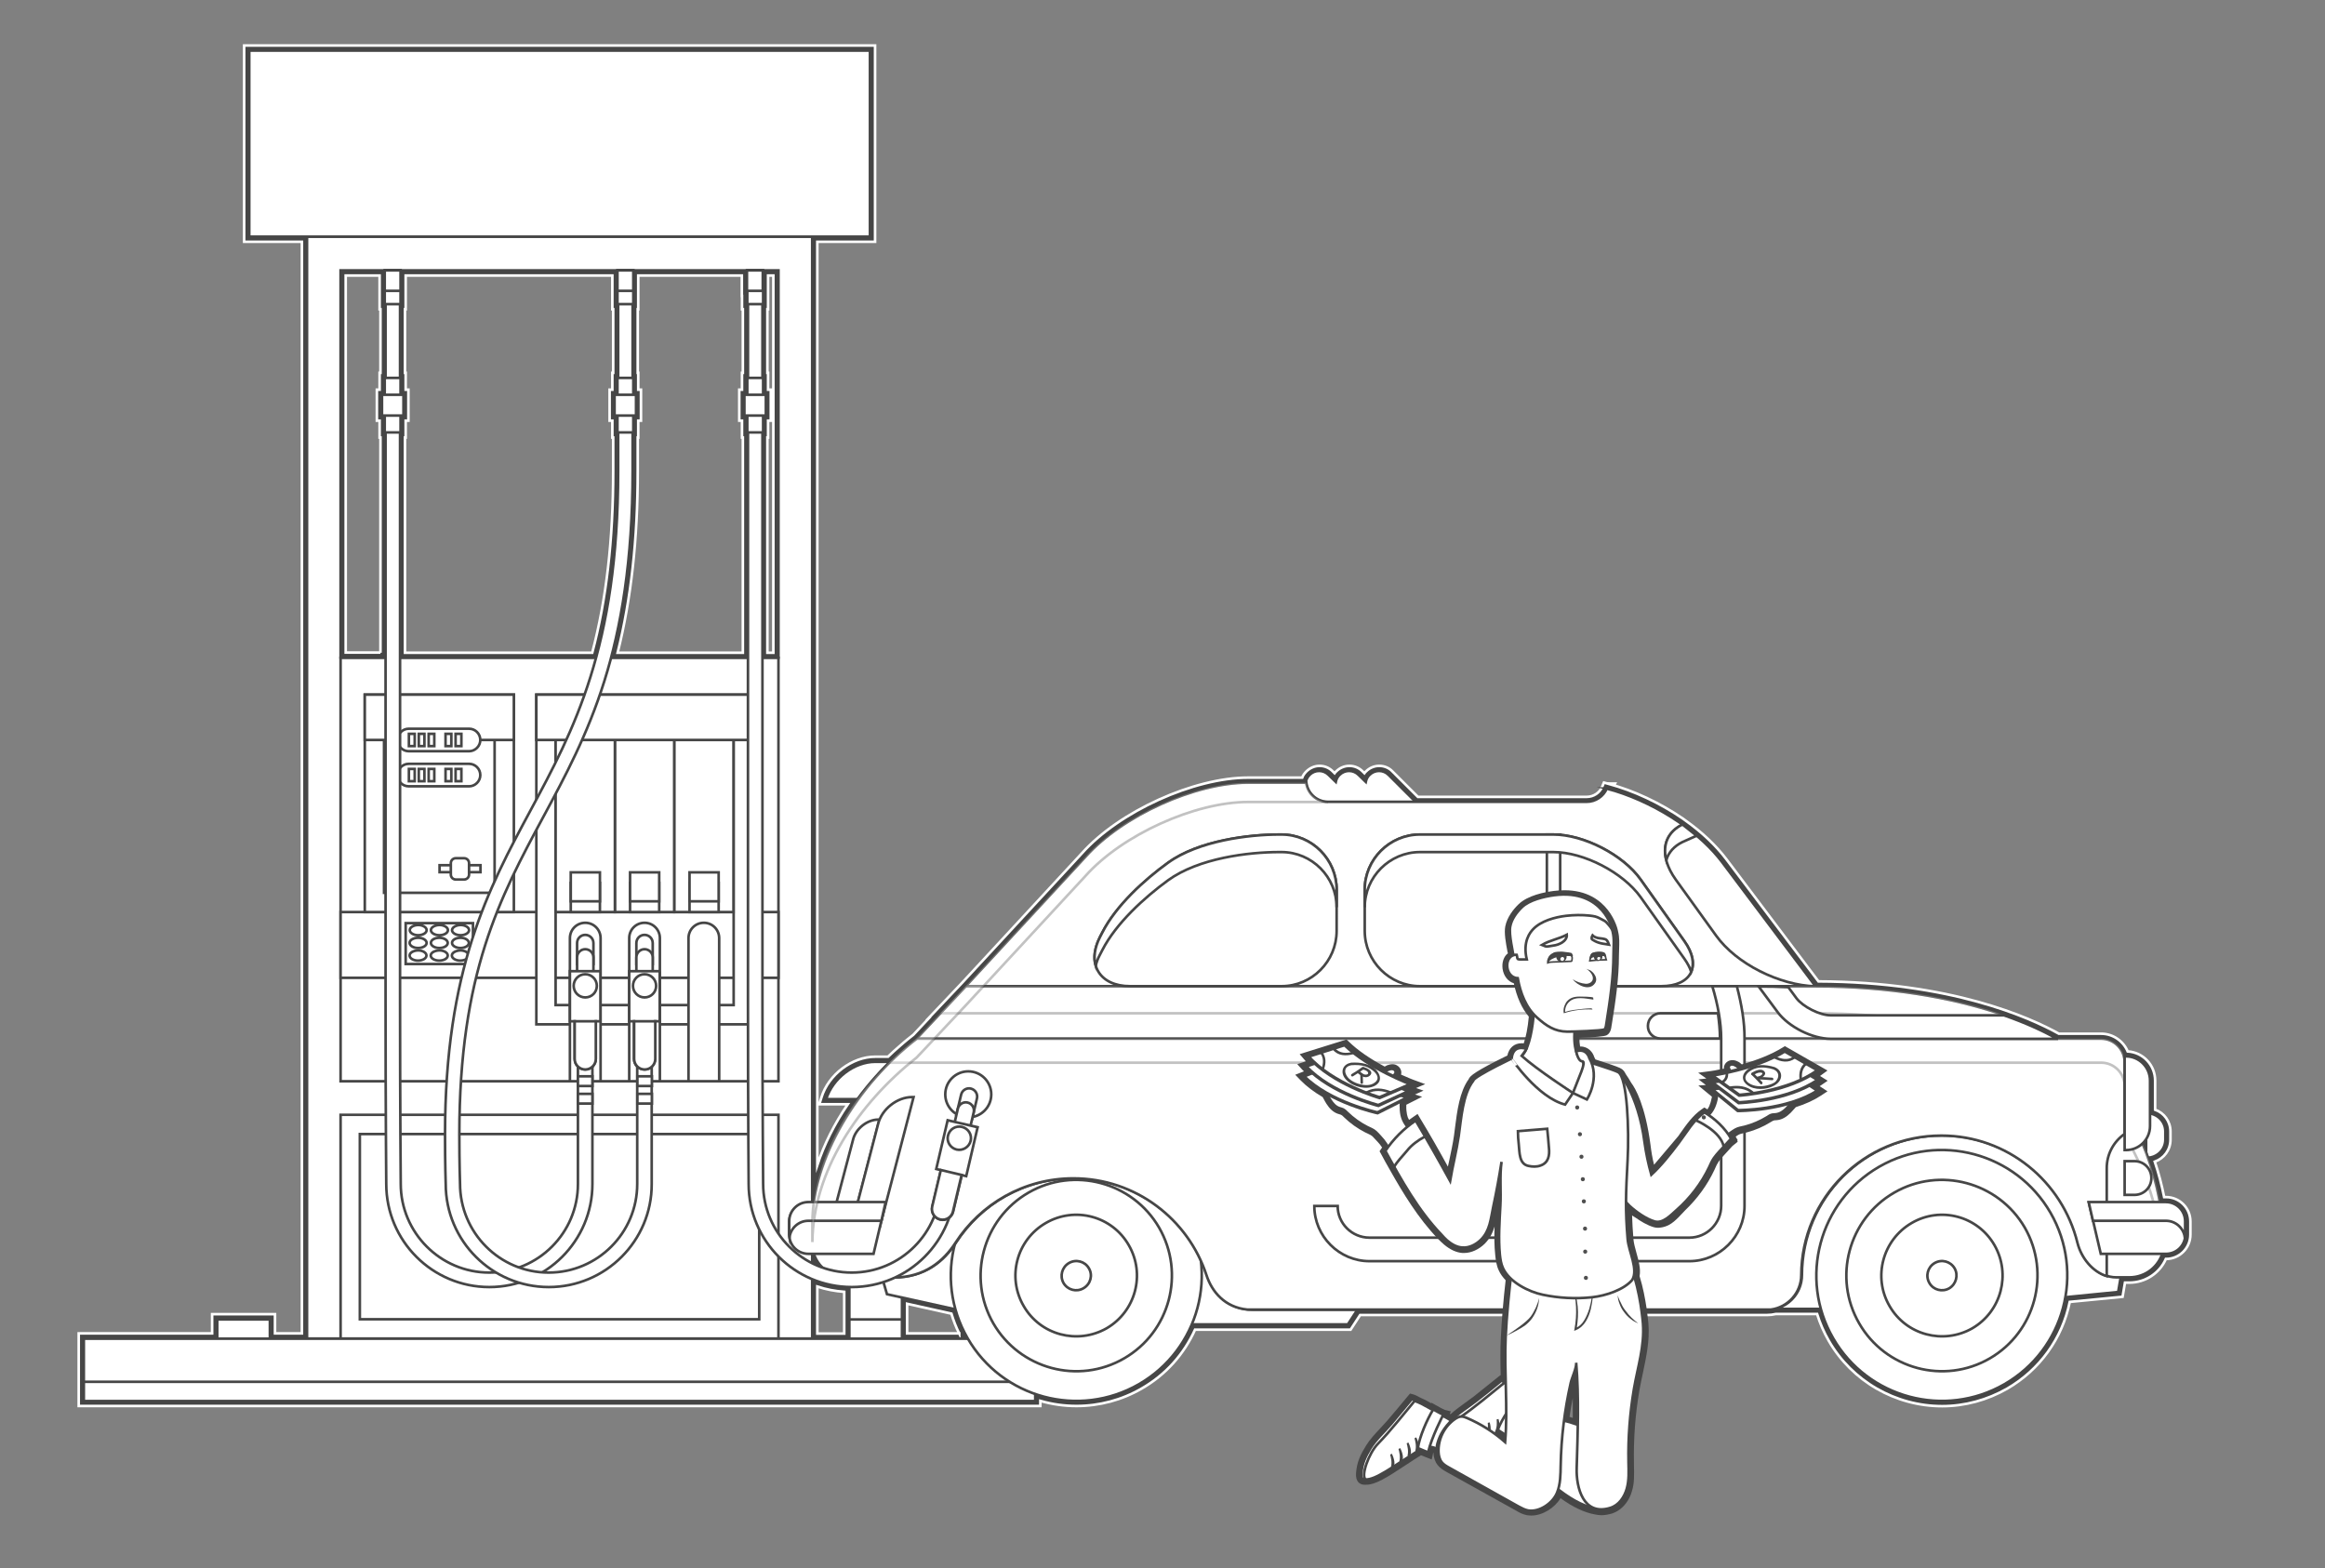 <?xml version="1.0" encoding="utf-8"?>
<!-- Generator: Adobe Illustrator 19.1.0, SVG Export Plug-In . SVG Version: 6.00 Build 0)  -->
<!DOCTYPE svg PUBLIC "-//W3C//DTD SVG 1.1//EN" "http://www.w3.org/Graphics/SVG/1.1/DTD/svg11.dtd">
<svg version="1.1" xmlns="http://www.w3.org/2000/svg" xmlns:xlink="http://www.w3.org/1999/xlink" x="0px" y="0px"
	 viewBox="0 0 1364.6 920.4" style="enable-background:new 0 0 1364.6 920.4;" xml:space="preserve">
<rect x="0" y="0" width="1364.6" height="920.4" fill="#808080" stroke="none"/>
<style type="text/css">
	.st0{fill:#464646;stroke:#FFFFFF;stroke-width:1.522;stroke-miterlimit:10;}
	.st1{fill:#FFFFFF;stroke:#464646;stroke-width:1.522;stroke-miterlimit:10;}
	.st2{opacity:0.33;fill:#FFFFFF;stroke:#464646;stroke-width:1.522;stroke-miterlimit:10;}
	.st3{fill:#FFFFFF;}
	.st4{fill:#464646;}
	.st5{fill:#FFFFFF;stroke:#464646;stroke-width:2;stroke-miterlimit:10;}
	.st6{fill:#FFFFFF;stroke:#464646;stroke-width:6;stroke-miterlimit:10;}
	.st7{opacity:0.75;fill:#141515;}
	.st8{fill:none;}
	.st9{fill:#FFFFFF;stroke:#464646;stroke-width:0.951;stroke-miterlimit:10;}
	.st10{fill:none;stroke:#464646;stroke-width:1.522;stroke-miterlimit:10;}
</style>
<g id="Layer_1">
</g>
<g id="Layer_2">
</g>
<g id="Layer_3">
	<g>
		<polygon class="st0" points="942.5,465.8 942,465.8 941.2,465.3 943,461.5 943.1,461 943.1,459.9 947.9,459.9 944.7,466.4 		"/>
		<path class="st0" d="M1139.9,825.3c-27.4,0-52.9-14.7-66.5-38.3c-2.9-5-5.2-10.3-6.9-15.8h-24.2c-1.7,0.4-3.4,0.6-5.1,0.6H798.3
			l-5.6,8.6h-91.3C694.8,795,684,807,670,815c-11.6,6.7-24.8,10.2-38.2,10.2c-7.2,0-14.3-1-21.2-3v3H46.2v-42.6h78.3v-11.3h36.9
			v11.3h15.8V141.9h-33.9V26.7h370.3v115.2h-33.9v541.9c4-12.1,10-24.1,17.9-35.7h-16.7l1.2-3.9c4.1-13.5,18-24,31.6-24h7.5
			c2.1-2,4.3-4.1,6.7-6.1c1.7-1.5,3.3-2.9,4.8-4.1c1.1-0.9,2.2-1.8,3.4-2.7l8.9-9.5h-0.2l19.8-20.9l70.5-76.2
			c21.8-24.4,65.5-44.3,97.5-44.3h31.7c0.5-1.4,1.4-2.6,2.5-3.7c2.1-2,4.8-3.2,7.7-3.2c2.9,0,5.6,1.1,7.7,3.2l1.1,1.1
			c0.3-0.4,0.6-0.8,1-1.1c2-2,4.8-3.2,7.7-3.2c2.9,0,5.6,1.1,7.7,3.2l1.1,1.1c0.3-0.4,0.6-0.8,1-1.1c2-2,4.8-3.2,7.7-3.2
			c2.9,0,5.7,1.1,7.7,3.2l15,15h99.1c4,0,7.6-2.4,9.1-6l1-2.4l2.5,0.7c15,4,30.5,11.3,43.9,20.5l0,0l1.5,1.1
			c9.6,6.8,17.8,14.6,23.8,22.5l54.2,71.9c77.8,0.3,124.1,21.2,141.1,30.7h24.8c7,0,13,4.3,15.6,10.4c9,0.5,16.1,8,16.1,17.1v17.1
			c5.3,1.9,9,6.9,9,12.8v4.8c0,6-3.8,11-9.2,12.9c2.3,6.8,4.1,13.8,5.5,20.8h1.1c7.9,0,14.3,6.4,14.3,14.3v7.7
			c0,7.9-6.4,14.3-14.3,14.3h-0.1c-3.7,8.4-12.1,13.9-21.4,13.9h-2.6l-1.4,8.3l-31,3c-4.4,21.5-17.7,39.9-36.7,50.9
			C1166.4,821.7,1153.2,825.3,1139.9,825.3z M563,782.7c-1.9-3.8-3.4-7.7-4.6-11.7l-26-5.8v17.4H563z M495.5,782.7v-24.5
			c-5.4-0.4-10.7-1.4-15.8-3.1v27.6H495.5z M453.9,383.1V161.7h-3.1v19.8h-0.4v37.3h0.4v9.9h1.6v18.2h-1.6v9.9h-0.4v126.3H453.9z
			 M436,383.1V256.8h-0.5v-9.9h-1.6v-18.2h1.6v-9.9h0.5v-37.3h-0.5v-7.8h-0.1v-12h-60.8v19.8h-0.3v37.3h0.3v9.9h1.6v18.2h-1.6v9.9
			h-0.3v19.6c0,40.3-3.9,75.2-11.8,106.7H436z M347.6,383.1c8.3-31.2,12.3-66.2,12.3-106.7v-19.6h-0.5v-9.9h-1.6v-18.2h1.6v-9.9h0.5
			v-37.3h-0.5v-19.8H238.1v19.8h-0.4v37.3h0.4v9.9h1.6v18.2h-1.6v9.9h-0.4v126.3H347.6z M223.3,383.1V256.8h-0.5v-9.9h-1.6v-18.2
			h1.6v-9.9h0.5v-37.3h-0.5v-19.8h-19.9v221.3H223.3z"/>
		<path class="st1" d="M943,462.8c0,0,0.1,0,0.1,0c0,0,0,0,0,0C943.1,462.9,943,462.9,943,462.8z"/>
	</g>
	<g>
		<path class="st1" d="M456.9,158.7v227.3h-257V158.7H456.9z M476.7,138.9H180.2v646.7h296.5V138.9L476.7,138.9z"/>
		<rect x="199.9" y="386.1" class="st1" width="257" height="248.5"/>
		<rect x="199.9" y="535.3" class="st1" width="257" height="38.6"/>
		<path class="st1" d="M445.6,665.6v108.7H211.2V665.6H445.6 M456.9,654.3h-257v131.3h257V654.3L456.9,654.3z"/>
		<path class="st1" d="M290.3,419v105h-64.9V419H290.3 M301.6,407.7h-87.5v127.6h87.5V407.7L301.6,407.7z"/>
		<path class="st1" d="M430.6,419v170.9H326.1V419H430.6 M441.9,407.7H314.8v193.5h127.1V407.7L441.9,407.7z"/>
		<rect x="146.3" y="29.7" class="st1" width="364.3" height="109.2"/>
		<path class="st1" d="M592.2,667.9h-32.7c-33.6,0-61,27.4-61,61v56.8h30.9v-56.8c0-16.6,13.5-30.1,30.1-30.1h32.7
			c8.5,0,15.5-6.9,15.5-15.5C607.6,674.9,600.7,667.9,592.2,667.9z"/>
		<path class="st1" d="M592.2,667.9h-16.9c8.5,0,15.5,6.9,15.5,15.5c0,8.5-6.9,15.5-15.5,15.5h16.9c8.5,0,15.5-6.9,15.5-15.5
			C607.6,674.9,600.7,667.9,592.2,667.9z"/>
		<rect x="498.5" y="774.4" class="st1" width="30.9" height="11.3"/>
		<rect x="395.7" y="419" class="st1" width="34.8" height="116.3"/>
		<rect x="360.9" y="419" class="st1" width="34.8" height="116.3"/>
		<rect x="326.1" y="419" class="st1" width="34.8" height="116.3"/>
		<rect x="127.5" y="774.4" class="st1" width="30.9" height="11.3"/>
		<rect x="214.1" y="407.7" class="st1" width="87.5" height="26.6"/>
		<rect x="314.8" y="407.7" class="st1" width="127.1" height="26.6"/>
		<rect x="238.1" y="541.8" class="st1" width="39.5" height="24"/>
		<path class="st1" d="M281.9,454.9c0,3.6-3,6.6-6.6,6.6h-35.4c-3.6,0-6.6-2.9-6.6-6.6c0-3.6,3-6.6,6.6-6.6h35.4
			C279,448.3,281.9,451.3,281.9,454.9z"/>
		<path class="st1" d="M281.9,434.3c0,3.6-3,6.6-6.6,6.6h-35.4c-3.6,0-6.6-3-6.6-6.6c0-3.6,3-6.6,6.6-6.6h35.4
			C279,427.7,281.9,430.7,281.9,434.3z"/>
		<path class="st1" d="M252.9,553.4c0,1.6,2.2,3,4.9,3c2.8,0,5-1.3,5-3c0-1.6-2.2-3-4.9-3C255.1,550.4,252.9,551.7,252.9,553.4z"/>
		<path class="st1" d="M240.5,545.9c0,1.6,2.2,3,4.9,3c2.7,0,5-1.3,5-3c0-1.6-2.2-3-4.9-3C242.7,542.9,240.5,544.3,240.5,545.9z"/>
		<path class="st1" d="M252.9,545.9c0,1.6,2.2,3,5,3c2.7,0,5-1.3,5-3c0-1.6-2.2-3-4.9-3C255.2,542.9,252.9,544.3,252.9,545.9z"/>
		<path class="st1" d="M265.3,545.9c0,1.6,2.2,3,5,3c2.7,0,5-1.3,5-3c0-1.6-2.2-3-4.9-3C267.6,542.9,265.4,544.3,265.3,545.9z"/>
		<path class="st1" d="M240.4,553.4c0,1.6,2.2,3,5,3c2.7,0,5-1.3,5-3c0-1.6-2.2-3-4.9-3C242.7,550.4,240.4,551.7,240.4,553.4z"/>
		<path class="st1" d="M265.3,553.4c0,1.6,2.2,3,4.9,3c2.7,0,5-1.3,5-3c0-1.6-2.2-3-4.9-3C267.5,550.4,265.3,551.7,265.3,553.4z"/>
		<path class="st1" d="M240.4,560.8c0,1.6,2.2,3,4.9,3c2.7,0,5-1.3,5-3c0-1.6-2.2-3-4.9-3C242.6,557.9,240.4,559.2,240.4,560.8z"/>
		<path class="st1" d="M252.8,560.8c0,1.6,2.2,3,5,3c2.7,0,5-1.3,5-3c0-1.6-2.2-3-4.9-3C255,557.9,252.8,559.2,252.8,560.8z"/>
		<path class="st1" d="M265.2,560.8c0,1.6,2.2,3,4.9,3c2.7,0,5-1.3,5-3c0-1.6-2.2-3-4.9-3C267.5,557.9,265.2,559.2,265.2,560.8z"/>
		<rect x="258" y="507.8" class="st1" width="24" height="4.1"/>
		<path class="st1" d="M275.3,513.3c0,1.6-1.3,2.9-2.9,2.9h-4.9c-1.6,0-2.9-1.3-2.9-2.9v-6.7c0-1.6,1.3-2.9,2.9-2.9h4.9
			c1.6,0,2.9,1.3,2.9,2.9V513.3z"/>
		<rect x="240" y="451.3" class="st1" width="3.4" height="7.2"/>
		<rect x="245.8" y="451.3" class="st1" width="3.3" height="7.2"/>
		<rect x="251.6" y="451.3" class="st1" width="3.3" height="7.2"/>
		<rect x="261.5" y="451.3" class="st1" width="3.4" height="7.2"/>
		<rect x="267.4" y="451.3" class="st1" width="3.4" height="7.2"/>
		<rect x="240" y="430.7" class="st1" width="3.4" height="7.2"/>
		<rect x="245.8" y="430.7" class="st1" width="3.3" height="7.2"/>
		<rect x="251.6" y="430.7" class="st1" width="3.3" height="7.2"/>
		<rect x="261.5" y="430.7" class="st1" width="3.4" height="7.2"/>
		<rect x="267.4" y="430.7" class="st1" width="3.4" height="7.2"/>
		<rect x="404.7" y="518.2" class="st1" width="17.1" height="17.1"/>
		<rect x="404.7" y="512" class="st1" width="17.1" height="17"/>
		<rect x="369.8" y="518.2" class="st1" width="17.1" height="17.1"/>
		<rect x="369.8" y="512" class="st1" width="17.1" height="17"/>
		<rect x="335" y="518.2" class="st1" width="17.1" height="17.1"/>
		<rect x="335" y="512" class="st1" width="17.1" height="17"/>
		<path class="st1" d="M404.1,634.6v-84c0-5,4-9,9-9c5,0,9,4,9,9v84H404.1z"/>
		<path class="st1" d="M334.5,634.6v-84c0-5,4-9,9-9c5,0,9,4,9,9v84H334.5z"/>
		<path class="st1" d="M369.3,634.6v-84c0-5,4-9,9-9c5,0,9,4,9,9v84H369.3z"/>
		<path class="st1" d="M287.2,755.4c-33.4,0-60.5-27.1-60.5-60.5c0-0.4-0.4-42-0.4-106.9V158.7h8.5v429.3
			c0,64.8,0.4,106.4,0.4,106.8c0,28.7,23.3,52.1,52,52.1c28.7,0,52-23.3,52-52v-86h8.5v86C347.7,728.3,320.5,755.4,287.2,755.4
			L287.2,755.4z"/>
		<rect x="339.2" y="631.7" class="st1" width="8.5" height="5.7"/>
		<rect x="225.8" y="158.7" class="st1" width="9.3" height="19.8"/>
		<rect x="225.8" y="221.8" class="st1" width="9.3" height="32"/>
		<rect x="224.2" y="231.7" class="st1" width="12.6" height="12.2"/>
		<rect x="339.2" y="642" class="st1" width="8.5" height="5.7"/>
		<path class="st1" d="M322.1,755.4c-33.4,0-60.5-27.1-60.5-60.5l0,0c0,0-0.4-11.1-0.4-29.1c0-96.8,25.5-144.3,50.2-190.2
			c25.3-47,51.4-95.7,51.4-199.2V158.7h8.5v117.7c0,105.7-26.7,155.3-52.5,203.2c-25.3,47.1-49.2,91.5-49.2,186.2
			c0,17.9,0.4,28.8,0.4,28.9c0,28.8,23.3,52.2,52,52.2c28.7,0,52-23.3,52-52v-86h8.5v86C382.6,728.3,355.4,755.4,322.1,755.4
			L322.1,755.4z"/>
		<rect x="374.1" y="631.7" class="st1" width="8.5" height="5.7"/>
		<rect x="362.4" y="158.7" class="st1" width="9.3" height="19.8"/>
		<rect x="362.4" y="221.8" class="st1" width="9.3" height="32"/>
		<rect x="360.7" y="231.7" class="st1" width="12.6" height="12.2"/>
		<rect x="374.1" y="642" class="st1" width="8.5" height="5.7"/>
		<path class="st1" d="M338.7,565.8v-12.3c0-2.6,2.1-4.8,4.8-4.8c2.6,0,4.8,2.1,4.8,4.8v12.3H338.7z"/>
		<path class="st1" d="M338.7,586.5v-24.6c0-2.6,2.1-4.8,4.8-4.8c2.6,0,4.8,2.1,4.8,4.8v24.6H338.7z"/>
		<path class="st1" d="M352.5,570h-18v29.4h2.8v22.1c0,3.4,2.8,6.2,6.2,6.2c3.4,0,6.2-2.8,6.2-6.2v-22.1h2.7V570z"/>
		<path class="st1" d="M349.7,599.4v22.1c0,3.4-2.8,6.2-6.2,6.2c-3.4,0-6.2-2.8-6.2-6.2v-22.1H349.7z"/>
		<path class="st1" d="M350.3,578.6c0-3.8-3.1-6.8-6.8-6.8c-3.8,0-6.8,3.1-6.8,6.8c0,3.8,3.1,6.8,6.8,6.8
			C347.3,585.4,350.3,582.4,350.3,578.6z"/>
		<path class="st1" d="M373.5,565.8v-12.3c0-2.6,2.1-4.8,4.8-4.8c2.6,0,4.8,2.1,4.8,4.8v12.3H373.5z"/>
		<path class="st1" d="M373.5,586.5v-24.6c0-2.6,2.1-4.8,4.8-4.8c2.6,0,4.8,2.1,4.8,4.8v24.6H373.5z"/>
		<path class="st1" d="M387.3,570h-18v29.4h2.8v22.1c0,3.4,2.8,6.2,6.2,6.2c3.4,0,6.2-2.8,6.2-6.2v-22.1h2.7V570z"/>
		<path class="st1" d="M384.6,599.4v22.1c0,3.4-2.8,6.2-6.2,6.2c-3.5,0-6.2-2.8-6.2-6.2v-22.1H384.6z"/>
		<path class="st1" d="M385.1,578.6c0-3.8-3.1-6.8-6.8-6.8c-3.8,0-6.8,3.1-6.8,6.8c0,3.8,3.1,6.8,6.8,6.8
			C382.1,585.4,385.1,582.4,385.1,578.6z"/>
		<rect x="225.8" y="158.7" class="st1" width="9.3" height="12"/>
		<rect x="362.4" y="158.7" class="st1" width="9.3" height="12"/>
		<rect x="49.2" y="785.7" class="st1" width="558.4" height="36.6"/>
		<rect x="49.2" y="811" class="st1" width="558.4" height="11.3"/>
		<path class="st1" d="M781.9,479.1h57.4l-24.3-24.3c-3.1-3.1-8.1-3.1-11.2,0c-1.2,1.1-1.9,2.6-2.2,4.1l-4.2-4.1
			c-3.1-3.1-8.1-3.1-11.2,0c-1.2,1.1-1.9,2.6-2.2,4.1l-4.2-4.1c-3.1-3.1-8.1-3.1-11.2,0c-3.1,3.1-3.1,8.1,0,11.1L781.9,479.1z"/>
		<path class="st1" d="M1260.2,653.4h-0.6v26.1h0.6c5.9,0,10.7-4.8,10.7-10.6V664C1270.9,658.2,1266.1,653.4,1260.2,653.4z"/>
		<path class="st1" d="M532.2,645.1l5.7-21.9h-24.2c-12.4,0-25,9.7-28.8,21.9H532.2z"/>
		<path class="st1" d="M1010.6,505.8c-14.8-19.5-41.8-36.1-67.6-43c0,0,0.1,0,0.1,0c-2,4.6-6.6,7.8-11.9,7.8h-12.2H779.5
			c-6.6,0-12-4.9-12.8-11.3h-34.1c-31.1,0-73.8,19.3-95.3,43.3l-70.5,76.2h498.9L1010.6,505.8z"/>
		<polygon class="st1" points="1250,718.8 1243.2,758.3 1142.8,768.2 937.4,768.2 873.2,662.4 1206,637 		"/>
		<polygon class="st1" points="513.7,736 520.6,759.6 600.7,777.3 791.1,777.3 854.6,679.6 536.8,654.3 		"/>
		<path class="st1" d="M1176.5,812.4c-35.2,20.3-80.3,8.2-100.6-27c-20.3-35.1-8.2-80.3,27-100.6c35.2-20.3,80.3-8.2,100.6,27
			C1223.8,747,1211.7,792.1,1176.5,812.4L1176.5,812.4z"/>
		<path class="st1" d="M1167.8,797.3c-26.8,15.5-61.2,6.2-76.6-20.6c-15.5-26.8-6.3-61.2,20.5-76.7c26.8-15.5,61.2-6.2,76.7,20.5
			C1203.8,747.4,1194.6,781.8,1167.8,797.3L1167.8,797.3z M1122.9,719.5c-16.1,9.3-21.6,30-12.3,46c9.3,16.1,30,21.7,46.1,12.4
			c16.1-9.3,21.6-29.9,12.3-46C1159.6,715.7,1139,710.2,1122.9,719.5L1122.9,719.5z"/>
		<path class="st1" d="M1125,723.1c-14.1,8.1-18.9,26.2-10.8,40.3c8.1,14.1,26.2,18.9,40.3,10.8c14.1-8.1,18.9-26.2,10.8-40.3
			C1157.1,719.8,1139.1,715,1125,723.1L1125,723.1z"/>
		<path class="st1" d="M1170.6,730.8c-9.8-17.1-31.6-22.9-48.6-13c-17,9.9-22.9,31.7-13,48.7c9.8,17.1,31.6,22.8,48.6,13.1
			C1174.6,769.7,1180.4,747.9,1170.6,730.8z"/>
		<path class="st1" d="M1147.2,744.4c-2.4-4.1-7.6-5.5-11.7-3.1c-4.1,2.4-5.5,7.6-3.1,11.7c2.3,4.1,7.6,5.5,11.7,3.1
			C1148.1,753.7,1149.5,748.4,1147.2,744.4z"/>
		<path class="st1" d="M668.5,812.4c-35.2,20.3-80.3,8.2-100.6-27c-20.3-35.1-8.2-80.3,27-100.6c35.1-20.3,80.3-8.2,100.6,27
			C715.8,747,703.7,792.1,668.5,812.4L668.5,812.4z"/>
		<path class="st1" d="M659.7,797.3c-26.8,15.5-61.2,6.2-76.7-20.6c-15.4-26.8-6.2-61.2,20.6-76.7c26.8-15.5,61.2-6.2,76.7,20.5
			C695.8,747.4,686.6,781.8,659.7,797.3L659.7,797.3z M614.8,719.5c-16.1,9.3-21.6,30-12.3,46c9.3,16.1,29.9,21.7,46.1,12.4
			c16.1-9.3,21.6-29.9,12.3-46C651.6,715.7,630.9,710.2,614.8,719.5L614.8,719.5z"/>
		<path class="st1" d="M616.9,723.1c-14.1,8.1-18.9,26.2-10.8,40.3c8.1,14.1,26.2,18.9,40.3,10.8c14.1-8.1,18.9-26.2,10.8-40.3
			C649.1,719.8,631,715,616.9,723.1L616.9,723.1z"/>
		<path class="st1" d="M662.5,730.8c-9.8-17.1-31.6-22.9-48.7-13c-17.1,9.9-22.9,31.7-13,48.7c9.8,17.1,31.6,22.8,48.7,13.1
			C666.5,769.7,672.4,747.9,662.5,730.8z"/>
		<path class="st1" d="M639.1,744.4c-2.3-4.1-7.6-5.5-11.7-3.1c-4.1,2.4-5.5,7.6-3.2,11.7c2.4,4.1,7.6,5.5,11.7,3.1
			C640.1,753.7,641.5,748.4,639.1,744.4z"/>
		<path class="st1" d="M1010.6,505.8c-6-7.9-14-15.3-23.1-21.8c-11.7,5.7-13.9,18.3-4,32.2l23.7,32.9c11.9,16.6,37.2,29.2,58.4,29.8
			L1010.6,505.8z"/>
		<path class="st1" d="M1269.9,724.4c-2.1-37.2-17.9-74.7-43.5-101.1c-17.2-17.8-73.4-44.4-160.7-44.4H566.8l-28.7,30.5
			c-34.8,27.4-60.8,67-61.2,108.2c0,4.6,0,8.2,0,11.7c0,11.3,9.1,20.4,20.4,20.4h27.4c18.5,0,29.6-9.9,36.4-20.4
			c14.7-22.7,40.1-37.8,69.2-37.8c36.5,0,67.2,23.9,78.2,56.8c3.5,10.6,12.1,20.4,27.2,20.4h301.5c11.3,0,20.4-9.1,20.4-20.4
			c0.1-45.3,36.9-81.9,82.2-81.9c38.7,0,71,26.9,79.9,62.9c2.7,11.1,12.1,20.4,22.4,20.4c1.9,0,7.7,0,7.7,0
			c9.5,0,17.4-6.4,19.7-15.2C1269.9,732.9,1270,726.8,1269.9,724.4z"/>
		<path class="st2" d="M1270.1,731.4c-0.4-39.5-16.5-80-43.7-108.1c-17.2-17.8-73.4-44.4-160.7-44.4H566.8l-15,15.8h513.9
			c87.3,0,143.5,26.6,160.7,44.4c23.5,24.3,38.7,57.9,42.6,92.1L1270.1,731.4z"/>
		<path class="st1" d="M1247,665.5v-42.8c-0.4-7.3-6.4-13.1-13.8-13.1H538.1c-34.7,26.5-61.2,70.4-61.5,108.1c0,4.6,0,8.2,0,11.7
			c0,11.3,9.1,20.4,20.4,20.4h27.4c18.5,0,29.6-9.9,36.4-20.4c14.7-22.7,40.1-37.8,69.2-37.8c36.5,0,67.3,23.9,78.1,56.8
			c3.2,9.8,10.8,18.9,23.9,20.2h307.4c10-1.3,17.8-9.9,17.8-20.2c0.2-45.3,36.9-81.9,82.2-81.9c38.8,0,71,26.9,79.9,62.9
			c2.3,9.1,9,17.1,17.2,19.6v-63.1C1236.4,677.4,1240.6,670,1247,665.5z"/>
		<path class="st2" d="M1233.2,623.7c7.4,0,13.4,5.8,13.8,13.1v-14.1c-0.4-7.3-6.4-13.1-13.8-13.1H538.1c-5,3.5-10.1,8.3-16.1,14.1
			H1233.2z"/>
		<g>
			<path class="st3" d="M933.8,673.4"/>
			<g>
				<path class="st4" d="M932.9,674c0.6,0,3.3-1.2,1.9-1.2C934.2,672.8,931.5,674,932.9,674L932.9,674z"/>
			</g>
		</g>
		<g>
			<path class="st3" d="M933.8,673.4"/>
			<g>
				<path class="st4" d="M933.2,674.1c0.9,0,3.2-1.3,1.2-1.3C933.6,672.8,931.3,674.1,933.2,674.1L933.2,674.1z"/>
			</g>
		</g>
		<path class="st1" d="M499.4,718.9h0.7l16.1-61.8h-0.7c-6.5,0-13.2,5.3-14.8,11.7l-10.1,38.3C489,713.6,492.9,718.9,499.4,718.9z"
			/>
		<path class="st1" d="M1247.8,620h-0.8v55h0.8c7.8,0,14.1-6.3,14.1-14.1v-26.7C1261.9,626.4,1255.6,620,1247.8,620z"/>
		<path class="st1" d="M515.3,720.8h0.9l20-76.9h-0.9c-8.7,0-17.7,7-19.9,15.7L503.6,705C501.3,713.7,506.6,720.8,515.3,720.8z"/>
		<path class="st1" d="M512.7,735.9h-38.2c-6.3,0-11.3-5-11.3-11.3v-7.4c0-6.2,5-11.3,11.3-11.3h45.3L512.7,735.9z"/>
		<path class="st1" d="M474.5,716.5h42.8l2.5-11h-45.3c-6.3,0-11.3,5.1-11.3,11.3v7.4c0,0.6,0.1,1.2,0.2,1.8
			C464.2,720.7,468.8,716.5,474.5,716.5z"/>
		<path class="st1" d="M1233,735.9h38.3c6.3,0,11.3-5,11.3-11.3v-7.4c0-6.2-5-11.3-11.3-11.3h-45.3L1233,735.9z"/>
		<path class="st1" d="M1271.2,716.5h-42.8l-2.5-11h45.3c6.3,0,11.3,5.1,11.3,11.3v7.4c0,0.6-0.1,1.2-0.2,1.8
			C1281.5,720.7,1276.9,716.5,1271.2,716.5z"/>
		<path class="st1" d="M1247,701.3h5.8c5.5,0,9.9-4.4,9.9-9.9c0-5.5-4.4-9.9-9.9-9.9h-5.8V701.3z"/>
		<path class="st1" d="M801,546.4c0,17.8,14.6,32.4,32.4,32.4H975c17.8,0,23.9-11.9,13.6-26.4l-25.7-36.2
			c-10.3-14.5-33.4-26.4-51.2-26.4h-78.3c-17.8,0-32.4,14.6-32.4,32.4V546.4z"/>
		<path class="st1" d="M784.5,546.4c0,17.8-14.5,32.4-32.3,32.4h-89c-17.8,0-25.7-13-17.6-28.8l1.4-2.7
			c8.1-15.8,24.8-30.9,38.5-40.9c18-13.1,47.4-16.6,65.3-16.6h1.4c17.8,0,32.3,14.6,32.3,32.4V546.4z"/>
		<rect x="907.9" y="489.8" class="st1" width="7.8" height="89"/>
		<path class="st1" d="M1019.4,578.8H1005c3.3,11,5.2,21.5,5.2,30.8v98.1c0,10.3-8.4,18.7-18.7,18.7H803.8
			c-10.3,0-18.7-8.3-18.7-18.6h-13.7c0,17.8,14.6,32.4,32.4,32.4h187.7c17.8,0,32.4-14.6,32.4-32.4c0,0,0-37.7,0-98.1
			C1024,600,1022.2,589.6,1019.4,578.8z"/>
		<path class="st1" d="M974.5,609.5h35c0-4.7-0.5-9.7-1.2-14.8h-33.7c-4.1,0-7.4,3.3-7.4,7.4C967.1,606.2,970.4,609.5,974.5,609.5z"
			/>
		<path class="st1" d="M995.8,490.5l-8.3-6.6c-8.4,4.1-11.9,11.7-9.5,20.8c1.4-4.5,4.6-8.1,9.5-10.5L995.8,490.5z"/>
		<path class="st1" d="M833.4,500.1h78.3c17.8,0,40.8,11.9,51.2,26.4l25.7,36.2c1.9,2.7,3.2,5.2,4,7.6c2-4.7,0.9-11-4-17.9
			l-25.7-36.2c-10.3-14.5-33.4-26.4-51.2-26.4h-78.3c-17.8,0-32.4,14.6-32.4,32.4v10.3C801,514.7,815.6,500.1,833.4,500.1z"/>
		<path class="st1" d="M752.2,489.8h-1.4c-17.8,0-47.3,3.6-65.3,16.6c-13.7,9.9-30.4,25-38.5,40.9l-1.4,2.7
			c-3.2,6.3-3.9,12.1-2.5,16.8c0.5-2.1,1.3-4.3,2.5-6.5l1.4-2.7c8.1-15.8,24.8-30.9,38.5-40.9c18-13.1,47.4-16.6,65.3-16.6h1.4
			c17.8,0,32.3,14.6,32.3,32.4v-10.3C784.5,504.4,770,489.8,752.2,489.8z"/>
		<path class="st1" d="M1207.2,609.6c-8.3-4.7-18.7-9.4-31-13.7h-101.8c-6.3,0-16.2-5-20-10l-4.8-6.5c-5.6-0.3-11.4-0.4-17.4-0.4
			l11.2,15.1c6.4,8.6,20.3,15.6,31.1,15.6H1207.2z"/>
		<path class="st2" d="M766.6,459.4h-34.1c-31.1,0-73.8,19.3-95.3,43.3l-70.5,76.2l-28.7,30.5c-34.8,27.4-60.8,67-61.2,108.2
			c0,4.4,0,8,0,11.4c0.4-41.2,26.5-80.9,61.2-108.3l28.7-30.5l70.5-76.2c21.5-24.1,64.2-43.3,95.3-43.3h46.9
			C772.9,470.7,767.4,465.8,766.6,459.4z"/>
		<path class="st1" d="M560.4,694.9c0,33.4-27.1,60.5-60.5,60.5l0,0c-33.4,0-60.5-27.1-60.5-60.5c0-0.4-0.4-42-0.4-106.9V158.7h8.5
			v429.3c0,64.8,0.4,106.4,0.4,106.8c0,28.7,23.3,52.1,52,52.1c28.7,0,52-23.3,52-52H560.4z"/>
		<rect x="438.6" y="158.7" class="st1" width="9.3" height="19.8"/>
		<rect x="438.6" y="221.8" class="st1" width="9.3" height="32"/>
		<rect x="436.9" y="231.7" class="st1" width="12.6" height="12.2"/>
		<path class="st1" d="M581.8,642.3c0-7.4-6-13.5-13.5-13.5c-7.4,0-13.5,6-13.5,13.5c0,7.4,6,13.5,13.5,13.5
			C575.8,655.8,581.8,649.8,581.8,642.3z"/>
		<path class="st1" d="M561.3,654.4l2.8-11.9c0.6-2.6,3.2-4.2,5.7-3.6c2.6,0.6,4.2,3.2,3.6,5.8l-2.8,11.9L561.3,654.4z"/>
		<path class="st1" d="M556.6,674.6l5.6-23.9c0.6-2.6,3.2-4.2,5.7-3.6c2.6,0.6,4.2,3.2,3.6,5.7l-5.6,23.9L556.6,674.6z"/>
		<path class="st1" d="M573.8,661.6l-17.6-4.1l-6.7,28.6l2.8,0.7l-5.1,21.5c-0.8,3.3,1.3,6.7,4.7,7.5c3.3,0.8,6.7-1.3,7.5-4.6
			l5.1-21.5l2.6,0.6L573.8,661.6z"/>
		<path class="st1" d="M564.4,689.6l-5.1,21.5c-0.8,3.3-4.1,5.4-7.5,4.6c-3.4-0.8-5.4-4.1-4.7-7.5l5.1-21.5L564.4,689.6z"/>
		<path class="st1" d="M569.7,669.6c0.9-3.7-1.4-7.3-5.1-8.2c-3.7-0.9-7.3,1.4-8.2,5.1c-0.9,3.7,1.4,7.3,5.1,8.2
			C565.2,675.5,568.8,673.2,569.7,669.6z"/>
		<rect x="438.4" y="158.7" class="st1" width="9.3" height="12"/>
	</g>
	<path class="st4" d="M898.8,889.5c-0.9,0-1.7-0.1-2.6-0.2c-2.5-0.5-4.6-1.6-6.4-2.7L849,863.9c-1.6-0.9-3.7-2.1-5.2-4
		c-1.5-1.9-2.3-4.2-2.5-7.3c0,0-0.1,0-0.1,0c0,0.2-0.1,0.3-0.1,0.5l-0.8,3.5l-3.3-1.3c0,0-1.5-0.6-3-1.2c-3.2,2-6.2,4-8.8,5.7
		c-11.1,7.3-17.8,11.6-23.2,11.6c-0.2,0-0.4,0-0.6,0l-0.2,0c-0.2,0-0.3,0-0.5,0c-1.3,0-2.5-0.5-3.4-1.4c-1.1-1.2-1.6-3-1.4-5.5
		c0.5-6.4,2.6-10.8,5.9-16.1c2.2-3.6,5.4-7,8.5-10.3c1.4-1.5,2.8-3,4-4.4c2.1-2.4,9.8-11.6,12-14.3l1.3-1.5l1.9,0.5
		c1.4,0.4,3,1.3,3.9,1.8c2.3,1,4.5,2.1,6.6,3.4l0.2-0.3l2.5,1.4c2,1.2,4.6,2.5,5.3,2.8l3.6,0.9l-0.7,1.3c0.2,0.1,0.3,0.2,0.5,0.3
		c2.6-2.4,5.7-4.6,8.7-6.8c1.7-1.2,3.3-2.4,4.8-3.5c2.5-2,11.9-9.5,14.6-11.7l1.3-1c-0.2-7.3-0.3-14.8,0.1-22.1
		c0.4-9.1,1.5-22.3,2.8-33.5c-1.7-1.8-3.1-3.7-4-5.7c-1.4-2.9-1.8-6.1-2.1-9c-0.6-5.6-0.6-11.3-0.4-16.8c-1.1,3.6-2.7,7-5.8,10.1
		c-3.5,3.4-7.9,5.4-12.1,5.4c-0.3,0-0.7,0-1,0c-3.6-0.3-7.1-1.9-10.7-4.9c-1.2-1-2.3-2.1-3.7-3.5c-11.6-12.1-20.3-26.5-28.1-40.3
		l2.1-1.2l0,0l-2.1,1.2c-1.8-3.1-3.5-6.2-5.2-9.4l-0.9-1.6l1-1.5c0.2-0.2,0.3-0.5,0.5-0.7c-0.6-0.9-1.2-1.7-1.3-1.8
		c-0.4-0.4-0.9-1-1.3-1.5c-1-1.1-2-2.2-3-3.2c-0.8-0.7-1.8-1.2-2.9-1.7c-0.5-0.2-1-0.5-1.5-0.7c-4.5-2.3-8.7-5.3-12.3-8.8l-0.2-0.2
		c-0.6-0.6-1.1-1.1-1.6-1.3c-0.2-0.1-0.5-0.2-0.9-0.3c-0.3-0.1-0.7-0.2-1-0.3c-2.6-0.9-4.8-2.9-6.7-5.9c-0.6-0.9-1.1-1.9-1.6-2.8
		c-0.2-0.4-0.4-0.7-0.6-1.1c-5.1-3-9.5-6.3-12.9-9.8l-3.2-3.3l5.1-2c-0.3-0.3-0.5-0.6-0.8-0.8l-3.1-3.4l5-1.7
		c-0.2-0.2-0.4-0.5-0.6-0.7l-3-3.5l27.5-8.6l1.3,1.2c5.2,5.1,12.3,10,21.1,14.7c0.9-0.6,1.9-1,2.9-1.2c0.5-0.1,1.1-0.2,1.6-0.2
		c1,0,1.9,0.2,2.7,0.7c2,1.1,3,3.4,2.4,5.4c4.2,1.9,7.1,3,7.1,3l7.1,2.6l-5.4,2.3l4.4,1.5l-5,2.3l4.2,1.3l-9.3,4.7
		c0,0.1,0,0.3,0,0.4c-0.1,2.1,0.1,3.8,0.4,5.3c0.2,1.1,0.6,2.2,1.2,3.2c0.8-0.6,1.6-1.1,2.4-1.7l2.6-1.8l1.6,2.7
		c5.6,9.2,11,18.7,16.2,28.2c0.3-1.2,0.5-2.4,0.8-3.6c1-4.8,2.1-9.8,2.8-14.7c0.2-1.5,0.4-3,0.6-4.7c1.2-9.3,2.6-20.9,8-28.3
		c0.6-1.9,4.1-4.8,22.7-13.9c1-4.5,4-7.2,8.4-7.2c0.4,0,0.8,0,1.2,0.1c1.3-3.7,2.4-9.1,3-15.7c-4.2-5-7.1-11.6-8.8-19.6
		c-3.5-1.1-6-4.3-6.6-8.5c-0.5-3.8,0.7-7.2,3.1-9.1c0-0.3-0.1-0.6-0.2-0.8c-1-5.3-2.1-11.2-1.3-15.1c1.1-5.4,4.8-10,7.7-12.8
		c5.4-5.3,15.3-7.2,20.8-7.9c2.2-0.3,4.3-0.4,6.3-0.4c26,0,31.2,23,31.2,23.3l0.1,0.4c0,0.2,0.1,0.3,0.1,0.5
		c0.9,3.7,0.7,6.9,0.6,10.3c0,1.2-0.1,2.4-0.1,3.7c0,13.7-2,27-4.2,40.6c0,0.1,0,0.3-0.1,0.5c-0.2,1.7-0.6,4.6-2.9,5.8
		c-1.4,0.7-6.8,1.2-16,1.5c0,1.8,0.1,3.6,0.4,5.1c0.1,0,0.1,0,0.2,0c4.9,0,7.4,3.8,8.1,6.2c0.2,0.4,0.5,0.9,0.7,1.4
		c12.9,4.1,14.5,5,15.1,5.4c1.1,0.6,2,1.7,2.7,3.2c1.1,1.5,2.1,3.2,3.2,5.1c2.5,3.3,8.2,13.2,11.3,36.3c0.5,4.1,1.1,7.9,2.1,11.8
		l14.3-16.9l1.1-1.6c3.6-5.1,7.3-10.4,12.5-14l1.6-1.1c0,0,1.8,1,1.8,1.1c0.4-0.6,0.8-1.2,1.1-1.9c0.6-1.4,1.1-3,1.5-5.1
		c0-0.1,0-0.3,0.1-0.4l-8-6.6l4.4-0.3l-4.3-3.3l4.6-0.5l-4.8-3.4l7.5-1c0,0,3-0.4,7.6-1.4c-0.2-2.1,1.3-4.2,3.5-4.8
		c0.5-0.1,1-0.2,1.5-0.2c0.9,0,1.9,0.2,2.9,0.7c1,0.4,1.8,1,2.6,1.8c9.6-2.7,17.6-6,23.8-9.8l1.5-0.9l25,14.3l-3.7,2.7
		c-0.2,0.2-0.5,0.4-0.7,0.5l4.5,2.8l-3.8,2.6c-0.3,0.2-0.6,0.4-0.9,0.6l4.6,3l-3.8,2.5c-4.1,2.7-9.1,5-14.8,6.8
		c-0.3,0.3-0.5,0.6-0.8,0.9c-0.7,0.8-1.4,1.6-2.2,2.4c-2.5,2.5-5.1,4-7.8,4.3c-0.4,0-0.7,0.1-1.1,0.1c-0.3,0-0.7,0-0.9,0.1
		c-0.5,0.1-1.2,0.5-1.8,0.9l-0.2,0.1c-4.3,2.7-9,4.7-13.9,6c-0.6,0.1-1.1,0.3-1.7,0.4c-1.3,0.3-2.3,0.5-3.2,1
		c-0.6,0.3-1.1,0.7-1.7,1.1c0,0.1,1.2,2.1,1.2,2.1l-0.3,0.3l0.3,0.6l-3.1,2.5l-5.3,5.8c-1.1,1.2-2.1,2.3-2.9,3.5
		c-0.8,1.2-1.4,2.5-2,3.9l-0.4,0.9c-4.2,8.9-10,16.8-17.2,23.7c-1.4,1.5-2.6,2.8-3.8,4c-1.7,1.7-3.5,3.4-5.8,4.6
		c-1.4,0.7-2.9,1.2-4.3,1.4c-0.7,0.1-1.3,0.2-1.9,0.2c0,0,0,0,0,0c-0.8,0-1.6-0.1-2.4-0.3c-4-1.1-8.1-3.7-10.8-5.6
		c-0.7-0.4-1.4-0.9-2.1-1.3c0.1,4.3,0.4,8.7,0.8,13.9c0.2,2.3,0.9,5,1.7,7.8c1.3,4.7,2.7,9.6,1.9,13.9c4,12.8,5.1,27.3,5.2,27.9
		c0.8,10.1-1.3,19.5-3.2,28.7c-0.7,3.4-1.5,6.9-2.1,10.4c-2.4,14-3.5,28.4-3.2,42.6l0,1.2c0.1,2.7,0.1,5.4,0,8.2
		c-0.1,2.2-0.4,4.6-1.1,6.9c-0.4,1.5-0.9,2.9-1.6,4.2c-2.3,4.5-5.8,7.7-9.9,9.1l-0.3,0.1c-2.1,0.6-4.2,1-6.1,1
		c-1.4,0-2.8-0.2-4.1-0.5c-6-1.1-12.7-4.2-20-9.5C912.5,885,905.4,889.5,898.8,889.5z M921.2,831.6c0.6,0.2,1.3,0.4,1.9,0.6
		c0-4.1,0-8,0-11.7C922.4,824.1,921.7,827.8,921.2,831.6z"/>
	<g>
		<g>
			<g>
				<path class="st1" d="M829.4,664.2c-3.4-2.3-5.8-5.7-6.7-9.7c-0.4-2-0.5-4-0.5-6c0.1-2.3,1.4-4.1,0.4-6.4
					c-0.6-1.4-1.8-2.6-2.8-3.8c-1-1.2-2-2.5-2.2-4.1c-0.2-1.2,0.1-2.5,0.9-3.5c0.2-0.3,0.5-0.6,0.6-1c0.2-0.7-0.2-1.6-0.9-2
					c-0.7-0.4-1.5-0.4-2.3-0.2c-3.5,0.7-6,4.5-5.4,8c0-0.2-5.3-2.4-6-2.6c-2.3-0.7-4.4-1.5-6.5-2.7c-0.7-0.4-1.5-0.8-2.2-1.3
					c-2.9-1.8-6.6-3.3-10-3.3c-1.1,0-2.2,0.2-3.2,0.6c-0.4,0.1-0.7,0.3-1.1,0.4c-0.3,0-0.7,0-1,0c-2.4-0.3-5.4-0.9-7.2,1.4
					c-0.9,1.2-0.3,3.3,0.6,4.4c-0.7,0.7-1.1,1.7-1.1,2.6c0,0.3,0,0.7,0.2,1c0.2,0.4,0.5,0.6,0.8,0.8c1.3,0.8,2.6,1.7,3.5,2.9
					c1.4,1.9,2.3,4.1,3.6,6.1c1.3,2,3,3.9,5.2,4.6c0.7,0.2,1.4,0.4,2.1,0.7c1,0.5,1.8,1.3,2.6,2.1c3.4,3.3,7.3,6.1,11.6,8.3
					c1.8,0.9,3.6,1.5,5.1,2.9c1.6,1.5,3,3.2,4.5,4.9c0.4,0.5,4.5,6.2,4.1,6.4C821.5,673.2,826.5,669.6,829.4,664.2z"/>
			</g>
			<path class="st5" d="M786.1,623.6c15.5,13.2,40.3,20.5,40.3,20.5l-17.9,9c0,0-28.1-6-43.4-21.5L786.1,623.6z"/>
			<path class="st5" d="M787.6,618.4c15,13.7,39.6,22,39.6,22l-18.2,8.4c0,0-27.9-7-42.6-23L787.6,618.4z"/>
			<path class="st5" d="M789.2,613.2c14.6,14.1,39,23.1,39,23.1l-18.5,7.9c0,0-27.6-7.8-41.9-24.2L789.2,613.2z"/>
			<g>
				<g>
					<path class="st4" d="M774.9,618.3c2.1,2.6,1.8,5.9,0.8,8.8c-0.3,0.9,1.1,1.3,1.4,0.4c1.3-3.5,1.3-7.3-1.2-10.3
						C775.3,616.5,774.3,617.6,774.9,618.3L774.9,618.3z"/>
				</g>
			</g>
			<g>
				<g>
					<path class="st4" d="M816.4,640.5c-4.8-1.9-9.8-2.5-14.5,0c-0.8,0.5-0.1,1.8,0.8,1.3c4.3-2.3,9-1.6,13.3,0.1
						C816.9,642.3,817.3,640.9,816.4,640.5L816.4,640.5z"/>
				</g>
			</g>
			<g>
				<g>
					<path class="st4" d="M794,617.3c-3.8,1.1-7.9,1-10.6-2.3c-0.6-0.7-1.7,0.3-1.1,1.1c3,3.7,7.8,3.8,12.1,2.6
						C795.3,618.5,794.9,617.1,794,617.3L794,617.3z"/>
				</g>
			</g>
			<g>
				<g>
					<path class="st4" d="M799.4,626.4c-2,1.4-4,2.8-6.1,4c-0.8,0.5-0.1,1.8,0.8,1.3c2.1-1.3,4.1-2.6,6.1-4
						C800.9,627.2,800.2,625.9,799.4,626.4L799.4,626.4z"/>
				</g>
			</g>
			<g>
				<g>
					<path class="st4" d="M799.9,627.7c0.8,0.2,1.7,0.5,2.4,1c0.6,0.4,1.1,1.3,0.3,1.8c-0.4,0.2-0.9,0.3-1.4,0.2
						c-1.4-0.2-2.4-1.5-3.6-2.2c-0.8-0.5-1.6,0.8-0.8,1.3c1.2,0.8,2.2,1.9,3.7,2.3c1.2,0.3,2.6,0.1,3.5-0.8c2.7-2.5-1.7-4.5-3.7-5.1
						C799.4,626,799,627.4,799.9,627.7L799.9,627.7z"/>
				</g>
			</g>
			<g>
				<g>
					<path class="st4" d="M798.4,631c0,1.5,0.1,2.9,0.1,4.4c0,1,1.5,1,1.5,0c-0.1-1.5-0.1-2.9-0.1-4.4
						C799.9,630,798.4,630,798.4,631L798.4,631z"/>
				</g>
			</g>
			<g>
				<g>
					<path class="st4" d="M793,625.2c2.8-0.2,5.6-0.2,8.3,0.7c3.7,1.1,11.2,6.5,4.6,10.1c-2.6,1.4-6.2,0.9-8.9,0
						c-1.8-0.6-3.6-1.5-5.1-2.8c-2.8-2.6-3.9-7,1.2-8c0.9-0.2,0.5-1.6-0.4-1.4c-4.3,0.8-6.1,4.9-3.6,8.7c3.1,4.6,10.7,7,16,5.5
						c4.2-1.2,6.3-4.5,3.7-8.6c-3.2-5.1-10.4-6.1-15.9-5.7C792,623.8,792,625.3,793,625.2z"/>
				</g>
			</g>
			<g>
				<g>
					<path class="st6" d="M840.5,828.3C840.5,828.3,840.5,828.3,840.5,828.3C840.5,828.3,840.5,828.3,840.5,828.3z"/>
				</g>
				<g>
					<path class="st1" d="M997.3,658c3.8-1.6,6.9-4.3,8.6-8.1c0.8-1.8,1.4-3.8,1.7-5.8c0.4-2.2-0.5-4.3,1-6.3
						c0.9-1.3,2.3-2.1,3.5-3.1c1.3-0.9,2.5-2,3-3.5c0.4-1.2,0.4-2.5-0.1-3.6c-0.2-0.4-0.4-0.7-0.4-1.1c-0.1-0.8,0.6-1.5,1.3-1.7
						c0.8-0.2,1.6,0,2.3,0.3c3.2,1.5,4.9,5.6,3.6,8.9c0.1-0.2,5.7-1.2,6.4-1.2c2.4-0.2,4.6-0.5,6.9-1.2c0.8-0.2,1.6-0.5,2.4-0.8
						c3.2-1.1,7.2-1.8,10.5-1c1.1,0.3,2.1,0.7,3,1.3c0.3,0.2,0.7,0.5,1,0.6c0.3,0.1,0.7,0.1,1,0.2c2.4,0.2,5.5,0.2,6.7,2.9
						c0.7,1.4-0.4,3.3-1.5,4.2c0.5,0.8,0.7,1.9,0.5,2.8c-0.1,0.3-0.2,0.6-0.4,0.9c-0.2,0.3-0.6,0.5-1,0.6c-1.4,0.5-2.9,1.1-4,2.1
						c-1.8,1.6-3.2,3.5-4.8,5.2c-1.7,1.7-3.7,3.1-6.1,3.4c-0.7,0.1-1.5,0.1-2.2,0.2c-1.1,0.2-2.1,0.9-3,1.5
						c-4.1,2.5-8.5,4.4-13.1,5.6c-2,0.5-3.9,0.7-5.6,1.7c-1.9,1.1-3.7,2.5-5.5,3.8c-0.5,0.4-5.7,5.1-5.4,5.3
						C1003.1,668.5,999,664,997.3,658z"/>
				</g>
				<g id="shoes_7_">
					<g>
						<path class="st1" d="M808.6,862.1c0,0,1.3-3.8-0.7-10.7c-0.3-0.9,1.1-2.5,3.4-4.6c1.6-1.5,10.9-11.3,13.2-14.5
							c2.4-3.2,5.2-8.1,8.8-8.6c-0.8-0.7-3.2-2.1-4.7-2.5c-2.3,2.8-10,12-12,14.4c-3.9,4.6-9.2,9.4-12.2,14.3
							c-3.1,5.1-4.9,9-5.4,14.8C798.3,872.7,806.5,865.5,808.6,862.1z"/>
						<g>
							<path class="st1" d="M801.5,868.3c5.9,0.3,15.7-7.3,32.5-17.9c8-5,18.4,6.3,19.6,8.4c6.2,3.8,6.5-8.6,0.4-12.4
								c2.7-1.1,7.8-4.4,8-6.3c-4.8-1.3-7.2-5-14.7-8.9c-5.7-3-11.2-6.9-17-9c-6.8,8.1-13.9,17.3-21.5,25.1
								C803.3,852.9,798.6,866.3,801.5,868.3z"/>
						</g>
						<g>
							<path class="st4" d="M816.9,853.2c-0.2,0.1-0.8,0.5-1,0.5c0.5,1.8,1.2,4.6,0.5,7.3l0.4,0.2
								C819.8,860.9,818,855.2,816.9,853.2z"/>
							<path class="st4" d="M821.8,849.9c-0.2,0.1-0.8,0.5-1,0.5c0.5,1.8,1.2,4.6,0.5,7.3l0.4,0.2
								C824.8,857.6,823,851.9,821.8,849.9z"/>
							<path class="st4" d="M826.6,846.6c-0.2,0.1-0.8,0.5-1,0.5c0.5,1.8,1.2,4.6,0.5,7.3l0.4,0.2
								C829.5,854.4,827.7,848.6,826.6,846.6z"/>
							<path class="st4" d="M831.2,843.6c-0.2,0.1-0.8,0.5-1,0.5c0.5,1.8,1.2,4.6,0.5,7.3l0.4,0.2
								C834.2,851.4,832.4,845.6,831.2,843.6z"/>
						</g>
					</g>
				</g>
				<g id="pants_15_">
					<g id="shoes_1_">
						<g>
							<path class="st1" d="M853.6,846.5c0,0,2-3.5,1.4-10.6c-0.1-1,1.5-2.3,4.2-3.9c1.9-1.1,12.9-9,15.8-11.6
								c3-2.7,6.7-6.9,10.4-6.7c-0.7-0.8-2.7-2.7-4.1-3.4c-2.7,2.3-12.1,9.8-14.6,11.7c-4.7,3.7-10.9,7.4-14.8,11.6
								c-4.1,4.4-6.6,7.9-8.2,13.5C841.4,854.8,850.9,849.4,853.6,846.5z"/>
							<g>
								<path class="st1" d="M845.5,851.1c5.7,1.5,16.8-4.1,35.4-11.2c8.8-3.4,16.8,9.8,17.6,12.1c5.3,5,8.1-7.2,2.8-12.1
									c2.9-0.5,8.5-2.7,9.1-4.6c-4.5-2.2-6.1-6.4-12.6-11.6c-5-4-9.6-8.9-14.9-12.1c-8.2,6.6-17.1,14.2-26,20.3
									C850.2,836.4,843,848.6,845.5,851.1z"/>
							</g>
							<g>
								<path class="st4" d="M863.5,839.3c-0.2,0-0.9,0.3-1.1,0.3c0.2,1.9,0.3,4.8-1,7.2l0.4,0.3
									C864.9,847.5,864.3,841.5,863.5,839.3z"/>
								<path class="st4" d="M869,837.1c-0.2,0-0.9,0.3-1.1,0.3c0.2,1.9,0.3,4.8-1,7.2l0.4,0.3C870.4,845.3,869.8,839.3,869,837.1z"
									/>
								<path class="st4" d="M874.3,834.8c-0.2,0-0.9,0.3-1.1,0.3c0.2,1.9,0.3,4.8-1,7.2l0.4,0.3C875.7,843,875.1,837,874.3,834.8z"
									/>
								<path class="st4" d="M879.5,832.8c-0.2,0-0.9,0.3-1.1,0.3c0.2,1.9,0.3,4.8-1,7.2l0.4,0.3C880.8,841,880.2,835,879.5,832.8z"
									/>
							</g>
						</g>
					</g>
					<g id="rims_1_">
						<path class="st1" d="M884.5,842.8c3.7-8.3,13.1-19.9,13.1-19.9c-0.8-0.4-5.2-4.2-5.2-4.2c-4.7,4.9-11.1,14.3-13.3,20.5
							C880.1,839.8,884.5,842.8,884.5,842.8z"/>
					</g>
					<path id="pants_1_" class="st1" d="M917.1,833.6c11.5,2.6,22.3,8.2,31,16.1c7,6.3,9.1,14.9,6.6,23.9c-1.4,5-4.7,9.8-9.7,11.3
						c-14.5,4.5-34.2-12.9-43.4-22.5c-0.9-0.9-1.8-1.9-2.3-3.1c-0.7-1.5-0.7-3.2-0.6-4.9c0.3-6.5,1.8-12.9,4.3-18.9
						c0.4-1,0.9-2.1,1.9-2.8c1.1-0.8,2.6-0.7,4-0.6C911.7,832.6,914.4,833,917.1,833.6z"/>
					<path id="pants_16_" class="st1" d="M925.1,799.8c0.3,3-2.5,8.7-3.2,11.8c-3.6,16-5.6,32-5.9,48.5c-0.1,5.4-0.1,10.9-2.1,15.9
						c-2.4,6.1-10.3,11.7-17.1,10.5c-2-0.4-3.8-1.4-5.5-2.3c-13.6-7.6-27.2-15.2-40.8-22.8c-1.6-0.9-3.2-1.8-4.3-3.2
						c-1.3-1.7-1.8-3.9-1.9-6c-0.3-7.5,3.4-15,9.6-19.3c1.2-0.8,2.6-1.6,4-1.5c1,0,2,0.4,3,0.8c8.2,3.5,15.8,8.3,22.5,14.2
						c1.7-20.2-0.6-41,0.3-61.4c0.5-11.5,2.2-29.8,3.8-41.2c0,0,51.2,6.8,70,0.7c5.4,13.4,6.8,32.3,6.8,32.3
						c1,13.3-3.1,25.5-5.3,38.4c-2.4,14.2-3.5,28.7-3.2,43.1c0.1,5.2,0.4,10.4-1,15.4c-1.4,5-4.7,9.8-9.7,11.3
						c-15.8,4.9-20.1-11.9-19.7-23.5C926,841.3,926.8,819.9,925.1,799.8z"/>
					<g id="pockets_8_">
						<path class="st4" d="M898.4,772.7c1.2-1.6,2.1-3.4,3-5.2c0.8-1.8,1.5-3.7,1.9-5.7c0,4.1-1.5,8.2-3.9,11.7
							c-1.2,1.7-2.7,3.2-4.4,4.5c-1.7,1.3-8.6,5.1-10.6,5.7C887.9,781.5,896.1,775.9,898.4,772.7z"/>
						<path class="st4" d="M954.2,769.4c2,2.8,4.5,5.2,7.3,7.3c-3.3-1.3-6.2-3.7-8.3-6.6c-1.1-1.4-2-3-2.6-4.7
							c-0.7-1.7-1.1-3.4-1.1-5.2c0.4,1.7,1.2,3.3,2,4.8C952.2,766.6,953.1,768.1,954.2,769.4z"/>
					</g>
					<path id="zip_10_" class="st4" d="M925,767c-0.1-2.2-0.3-4.4-0.8-6.6c-0.4-2.2-1-4.3-1.9-6.4c1.1,1.9,1.9,4.1,2.5,6.2
						c0.6,2.2,1,4.4,1.2,6.6c0.4,4.1,0.1,8.2-0.5,12.3c1.8-0.9,3.2-2.4,4.3-4.2c1.3-2.1,2.2-4.4,3-6.8c0.7-2.4,1.2-4.9,1.6-7.4
						c0.4-2.5,0.6-5,0.7-7.6c0.1,2.5,0,5.1-0.2,7.6c-0.2,2.5-0.6,5.1-1.2,7.6c-0.6,2.5-1.5,4.9-2.9,7.2c-1.3,2.2-3.4,4.2-5.9,5.2
						l-1,0.4l0.2-1.1C924.9,775.9,925.2,771.4,925,767z"/>
					<g id="rims_9_">
						<path class="st1" d="M838.2,852.4c2-8.9,8.9-22.1,8.9-22.1c-0.8-0.2-5.9-3.1-5.9-3.1c-3.6,5.8-8.1,16.2-9,22.7
							C833.2,850.4,838.2,852.4,838.2,852.4z"/>
					</g>
				</g>
				<g id="neck_20_">
					<path id="neck_21_" class="st1" d="M898.9,579c0,0,22.6,18,26.3,19.9c-2.3,9.1-1.6,23.8,5.8,24.7c2.3,3.7,5.6,17.3-0.6,18.4
						c-8.5,1.5-31.4-6-39.1-21.7C899.5,620,902.6,582.5,898.9,579z"/>
				</g>
				<g id="shirt_15_">
					<g id="right_sleeve_9_">
						<path id="sleeve_10_" class="st1" d="M949.9,629.2c0,0,11.5,12.4,15.3,41.1c0.9,6.6,2.2,12.7,4,19.2
							c6-5.6,11.1-12.1,16.1-18.7c4.6-6.1,8.7-13.5,15.1-17.9c6,3.5,12.2,9.3,15.6,15.4c-2.3,2.5-4.6,5-6.9,7.5
							c-1.1,1.2-2.2,2.5-3.2,3.9c-1.1,1.6-1.9,3.4-2.7,5.2c-4.6,9.7-11.2,18.3-19.3,25.4c-3.4,3-7.9,7.9-12.7,6.6
							c-5-1.4-11-5.7-14.7-9.1c-2.7-2.5-4.9-5.6-5.9-9.1c-1-3.3,0-6.1,0.1-9.4c0-9.7-0.8-19.4-1-29c-0.2-7.1-0.3-14.3-0.3-21.4
							C949.3,636.4,948.6,631.6,949.9,629.2z"/>
					</g>
				</g>
				<path class="st1" d="M849.3,728c2.6,2.2,5.6,4,9,4.2c4,0.3,7.9-1.7,10.8-4.5c5.4-5.3,5.8-12.2,7.3-19.3
					c1.9-8.8,3.5-17.6,4.9-26.5c-1.2,8.2-0.2,17.3-0.7,25.7c-0.5,9.6-1.2,19.1-0.3,28.7c0.3,2.8,0.7,5.6,1.9,8.1
					c3.8,8.1,15,13.8,23.3,15.5c9.5,2,19.2,2.5,28.8,1.5c8.4-0.9,18.9-4.5,23.7-10.2c3.7-6.2-2.1-16.6-2.7-24
					c-1.4-17.1-1.1-26.3,0-46.7c0.9-16.8-0.1-47.9-5.5-51.2c-2.6-1.5-21.1-7.1-21.1-7.1c0.7,1.2,1.1,3.2,0.8,5.1l0.2,0
					c-0.3,2.6-6.6,14.3-6.6,14.3S902.6,628,902.7,628c-5.7-3.6-9.7-7.8-10.4-9.2c0,0-27.6,13-27.6,15.5c-6.2,7.9-7.1,22.4-8.5,32.2
					c-1.3,8.9-3.6,17.7-5.1,26.6c-6.5-11.9-13.2-23.7-20.2-35.4c-7,4.7-13.1,10.8-17.8,17.8c9.5,17.3,19.2,34.8,32.8,49
					C847,725.8,848.1,726.9,849.3,728z"/>
				<circle class="st7" cx="925.7" cy="650" r="1.2"/>
				<circle class="st7" cx="927.3" cy="665.7" r="1.2"/>
				<circle class="st7" cx="928.2" cy="678.9" r="1.2"/>
				<circle class="st7" cx="929" cy="692.1" r="1.2"/>
				<circle class="st7" cx="929.6" cy="705.1" r="1.2"/>
				<circle class="st7" cx="930.3" cy="721.1" r="1.2"/>
				<circle class="st7" cx="930.4" cy="734.6" r="1.2"/>
				<circle class="st7" cx="930.8" cy="750" r="1.2"/>
				<circle class="st7" cx="1000" cy="655.8" r="1.2"/>
				<path class="st1" d="M923.2,641.5l8.2,3.8c0,0,8.1-12.6,1.4-24.3c0,0-1.4-5.9-7.7-4c0,0,1,5.9,3.6,5.9
					C931.3,623,926.6,632.3,923.2,641.5z"/>
				<path class="st1" d="M918.6,648.3l4.6-6.8c0,0-21-13.6-30.1-21.8c0,0,2.3-3,2.8-4.1c0,0-8-3.2-8.7,5.9
					C887.2,621.4,902.4,644.1,918.6,648.3z"/>
				<path class="st1" d="M995.3,657.5c0,0,14.8,6.3,16.4,15.6"/>
				<path id="sleeve_9_" class="st8" d="M954,635.6c0,0,7.8,7.4,11.6,36c0.8,6.2,1.6,11.7,4,17.4c6.1-7.2,12.2-14.5,18.3-21.7
					c1.1-1.3,2.2-2.6,3.2-4c1-1.5,1.9-3,3-4.4c1.5-1.8,3.5-3.2,5.4-4.6c0.2-0.2,0.5-0.3,0.7-0.3c0.3,0,0.6,0.2,0.8,0.3
					c5.9,3.8,10.9,8.9,14.6,14.8c-3.2,2.6-6.5,5.2-8.8,8.6c-1.7,2.4-2.8,5.1-4.1,7.7c-4.9,10-12.1,18.7-20,26.6
					c-1.6,1.6-3.2,3.1-5.1,4.1c-1.9,1-4.3,1.5-6.4,0.7c-3.2-1.2-6.9-3.1-9.9-4.9c-1.4-0.9-2.8-1.8-4.2-2.8c-1.1-0.8-2.1-1.7-2.6-2.9
					c-0.2-0.6-0.2-1.2-0.3-1.7c-1.3-14.5-0.9-29.7-1-44.3c-0.1-5.6-0.1-11.3,0-16.9C953.5,641.2,953,637.4,954,635.6z"/>
				<path class="st1" d="M946.4,545.9c0,0-5.1-24.3-34.2-20.5c-5.9,0.8-14.6,2.8-19,7.1c-3.2,3.1-6,7-6.8,11.2
					c-1,4.9,1.8,15.2,2.3,20.1l2.2,6.1l3.4,5.4l6.2,5.9l5.1-2.4L946.4,545.9z"/>
				<path id="face_11_" class="st1" d="M890.2,560.4c0.9,3.1-1,2.7,5.9,2.7c-2.5-10.6,2-15.9,3.7-17.7c4.6-4.9,12.8-7.1,19.4-7.9
					c4.6-0.5,9.3-0.6,13.9-0.1c1.1,0.1,2.1,0.3,3.1,0.5c1.5,0.4,2.8,1.1,4.1,1.8c0.9,0.5,1.9,0.9,2.6,1.7c1.5,1.7,3.2,3.4,3.6,5.3
					c1.1,4.6,0.5,8.5,0.5,13.4c0,13.5-2,26.8-4.1,40.1c-0.2,1-0.3,3.5-1.3,4c-1.6,0.8-18.1,1.3-21.7,1.3c-7.4-0.1-12.2-3.3-17.8-8.3
					c-6.6-5.9-9.8-14.6-11.3-23.1C882.8,573.8,882.5,559.9,890.2,560.4z"/>
				<g id="eye_24_">
					<path class="st9" d="M911.8,559.9c2-0.5,4.5,0,6.5,0.3c1,0.1,2.5,0,3.4,0.4c1.3,0.5,1.1,1.7,0.9,3c0,0.2-0.1,0.3-0.2,0.5
						c-0.1,0.1-0.3,0.1-0.4,0.1c-3.5,0.1-7,0.3-10.5,0.4c-1.1,0-2.1,0.1-3.1,0.5C908.3,562.9,909.8,560.4,911.8,559.9z"/>
					<g>
						<path class="st4" d="M916.5,564.6c-1.7,0-3.1-1.4-3.1-3.1c0-0.9,0.3-1.6,1-2.1c0.6-0.4,1.3-0.6,2-0.6c0.6,0,1.2,0,1.7,0.2
							c1.1,0.4,1.4,1.5,1.4,2.5C919.5,563.2,918.2,564.6,916.5,564.6z"/>
						<path class="st4" d="M916.5,563.8c-1.2,0-2.2-1-2.2-2.2c0-1.4,1.2-2.7,2.6-2.5c1.1,0.1,1.8,1.5,1.8,2.5
							C918.7,562.8,917.7,563.8,916.5,563.8z"/>
						<path class="st3" d="M916.9,564c-0.6,0-1.1-0.5-1.1-1.1c0-0.7,0.7-1.4,1.5-1.2C918.5,562,918.2,564,916.9,564z"/>
					</g>
					<path class="st4" d="M911.7,559.2c-0.8,0.5-2.6,1.9-2.8,2.9c-0.2,0.9-0.2,2-0.2,2.9c0.5-0.9,1.3-1.6,2.2-2.1
						c3.6-2,8-1.9,12.1-1.7c0.6,0-0.4-1.7-0.5-1.8C921.7,559,914.2,557.8,911.7,559.2z"/>
				</g>
				<path id="eyebrow_24_" class="st1" d="M905,554.6l2,0.8c1,0.4,3.4-0.3,4.5-0.4c1.8-0.2,3.7-0.8,5.3-1.8c1.6-1,3-2.7,2.8-4.6
					C914.9,551.1,909.7,551.8,905,554.6z"/>
				<g id="eye_23_">
					<path class="st9" d="M935,559.6c1.2-0.2,5.8-0.5,6.4-0.1c1,0.6,0.9,2.8,1.3,3.8c-3.2,0-6.4,0.2-9.6,0.6
						C933.3,562.8,933.6,559.9,935,559.6z"/>
					<g>
						<path class="st4" d="M935.8,562.8c-0.1-0.2-0.2-0.5-0.3-0.7c-0.2-0.6-0.2-1.3,0.1-1.8c0.4-0.6,1.2-0.8,2-0.9
							c0.4-0.1,0.8-0.1,1.2-0.1c1.1,0.1,1.7,1.1,1.7,2.1c0,1.4-1.1,2.6-2.6,2.6C937,564,936.2,563.5,935.8,562.8z"/>
						<path class="st4" d="M936.1,561.7c-0.2-0.7-0.1-1.5,0.5-2c1.2-1.1,3.2,0.2,3.2,1.7c0,1-0.8,1.9-1.9,1.9
							C937,563.3,936.3,562.6,936.1,561.7z"/>
						<path class="st3" d="M938.3,563.4c-1.1,0-1.2-1.5-0.1-1.7c0.2,0,0.5-0.1,0.7,0C939.7,562.1,939.1,563.4,938.3,563.4z"/>
					</g>
					<path class="st4" d="M941.1,558.9c-1.1-0.5-6-0.8-7.2,1.2c-0.6,1-1.2,2.5-1,3.6c0.5-0.6,1-1.2,1.6-1.6c0.5-0.3,1-0.4,1.5-0.5
						c1.4-0.3,2.9-0.4,4.4-0.5c0.4,0,0.8,0,1.2,0.2c0.5,0.2,0.8,0.8,0.8,1.4C942.6,561.1,942.1,559.3,941.1,558.9z"/>
				</g>
				<path id="smile_8_" class="st4" d="M918.4,589.9c-0.7,1.5-0.9,3.2-0.6,4.8c5.4-1.8,11.2-2.5,16.8-2.2c0.2-0.4-0.5-0.7-1-0.7
					c-1.5,0-3,0.2-4.5,0.3c-3.5,0.4-7.1,0.7-10.5,1.8c-0.1-2.1,0.7-4.3,2.3-5.8c3.6-3.6,9.8-2,14.3-1.4l-0.1-1.1
					c0-0.7-7.2-0.7-7.8-0.7c-3.3,0-6,0.6-8.1,3.4C919,588.8,918.7,589.4,918.4,589.9z"/>
				<path class="st4" d="M930.9,568.5c0.7,0.5,1.7,0.6,2.5,1c0.8,0.5,1.5,1.2,2.1,1.9c1.3,1.8,1.9,3.8,0.7,5.6
					c-3.3,5-10.5,1.3-13.2-2.3c2.2,1.5,5.1,2.5,7.7,2.7c2,0.1,4.3-1.1,4.2-3.3C934.9,571.9,932.7,569.6,930.9,568.5z"/>
				<path class="st1" d="M908.1,662.5l-17.2,1.4c0,2.6,0.2,5.2,0.5,7.8c0.5,4.6,0.1,11.5,5.7,12.6c2.3,0.5,4.8,0.6,7-0.2
					c4.8-1.6,5.5-6,5-10.5C908.8,669.9,908.5,666.2,908.1,662.5z"/>
				<g>
					<path id="eyebrow_23_" class="st1" d="M942.8,551.6c-1-0.8-3.8-0.8-5.1-1.1c-1.1-0.3-2.2-0.7-3-1.5c-0.4,0.7-0.8,1.7-0.3,2.3
						c0.1,0.2,0.4,0.3,0.6,0.4c1.4,0.9,2.9,1.5,4.5,1.9c1.6,0.4,3.3,0.5,4.9,0.8C944.2,553.8,943.4,552,942.8,551.6z"/>
				</g>
			</g>
			<path class="st5" d="M1048.2,627.7c-18,9.5-43.8,11.4-43.8,11.4l15.6,12.7c0,0,28.7,0.2,47-11.7L1048.2,627.7z"/>
			<path class="st5" d="M1047.9,622.2c-17.6,10.2-43.4,12.9-43.4,12.9l16,12.1c0,0,28.7-0.9,46.6-13.4L1047.9,622.2z"/>
			<path class="st5" d="M1047.5,616.9c-17.3,10.7-43,14.2-43,14.2l16.3,11.7c0,0,28.7-1.7,46.2-14.7L1047.5,616.9z"/>
			<g>
				<g>
					<path class="st4" d="M1059.4,623.8c-3,2.4-3.7,6.1-3.2,9.7c0.1,0.9,1.6,1,1.5,0c-0.4-3.2,0.1-6.5,2.8-8.6
						C1061.2,624.2,1060.2,623.2,1059.4,623.8L1059.4,623.8z"/>
				</g>
			</g>
			<g>
				<g>
					<path class="st4" d="M1015.3,639.2c4.6-0.8,9.2-0.4,12.9,2.7c0.7,0.6,1.8-0.4,1.1-1.1c-4.1-3.5-9.2-4-14.3-3.1
						C1014,637.9,1014.4,639.3,1015.3,639.2L1015.3,639.2z"/>
				</g>
			</g>
			<g>
				<g>
					<path class="st4" d="M1011,635.9c2.2-1.1,3.5-3.3,3.3-5.7c-0.1-1-1.6-1-1.5,0c0.1,1.9-0.9,3.6-2.6,4.4
						C1009.4,635,1010.2,636.3,1011,635.9L1011,635.9z"/>
				</g>
			</g>
			<g>
				<g>
					<path class="st4" d="M1041.2,621.2c4,2.1,8.7,2.9,12.5-0.1c0.8-0.6-0.3-1.6-1.1-1.1c-3.2,2.5-7.3,1.6-10.7-0.2
						C1041.1,619.4,1040.4,620.7,1041.2,621.2L1041.2,621.2z"/>
				</g>
			</g>
			<g>
				<g>
					<path class="st4" d="M1028.1,630.9c1.8,1.7,3.5,3.5,5.1,5.3c0.6,0.7,1.7-0.3,1.1-1.1c-1.6-1.8-3.3-3.6-5.1-5.3
						C1028.5,629.2,1027.4,630.2,1028.1,630.9L1028.1,630.9z"/>
				</g>
			</g>
			<g>
				<g>
					<path class="st4" d="M1029,631c1.3-0.7,2.6-1.5,4.1-1.5c0.2,0,1,0.1,1.2,0.3c0.3,0.3-0.1,0.8-0.3,1c-0.6,0.6-1.5,0.9-2.3,1.1
						c-0.9,0.2-0.5,1.7,0.4,1.4c1.6-0.4,5.3-2.4,3.4-4.5c-1.8-2.1-5.5-0.3-7.3,0.8C1027.4,630.2,1028.1,631.5,1029,631L1029,631z"/>
				</g>
			</g>
			<g>
				<g>
					<path class="st4" d="M1031.5,633.5c2.9,0.1,5.8,0.3,8.6,0.5c1,0.1,1-1.4,0-1.5c-2.9-0.2-5.7-0.4-8.6-0.5
						C1030.5,631.9,1030.5,633.4,1031.5,633.5L1031.5,633.5z"/>
				</g>
			</g>
			<g>
				<g>
					<path class="st4" d="M1041.6,626.3c-5.3-1.6-12.4-2.2-16.7,2.1c-3.6,3.6-1.8,7.5,2.4,9.5c4.6,2.2,11.7,1.4,15.7-1.9
						c3.6-3,3.1-7.7-1.2-9.6c-0.9-0.4-1.6,0.9-0.8,1.3c3.3,1.4,3.4,4.4,1.4,6.8c-1.1,1.4-3.9,2.2-5.6,2.6c-3.3,0.8-7.3,0.6-10.2-1.3
						c-5.4-3.6,0.4-8,4.4-8.9c3.4-0.8,6.9-0.2,10.1,0.8C1042.1,628,1042.5,626.6,1041.6,626.3z"/>
				</g>
			</g>
		</g>
		<path class="st10" d="M818.1,685.1c2.1-3.7,5.1-6.5,7.7-9.7c2.7-3.4,6.4-6.1,10.3-8.2"/>
	</g>
</g>
</svg>
